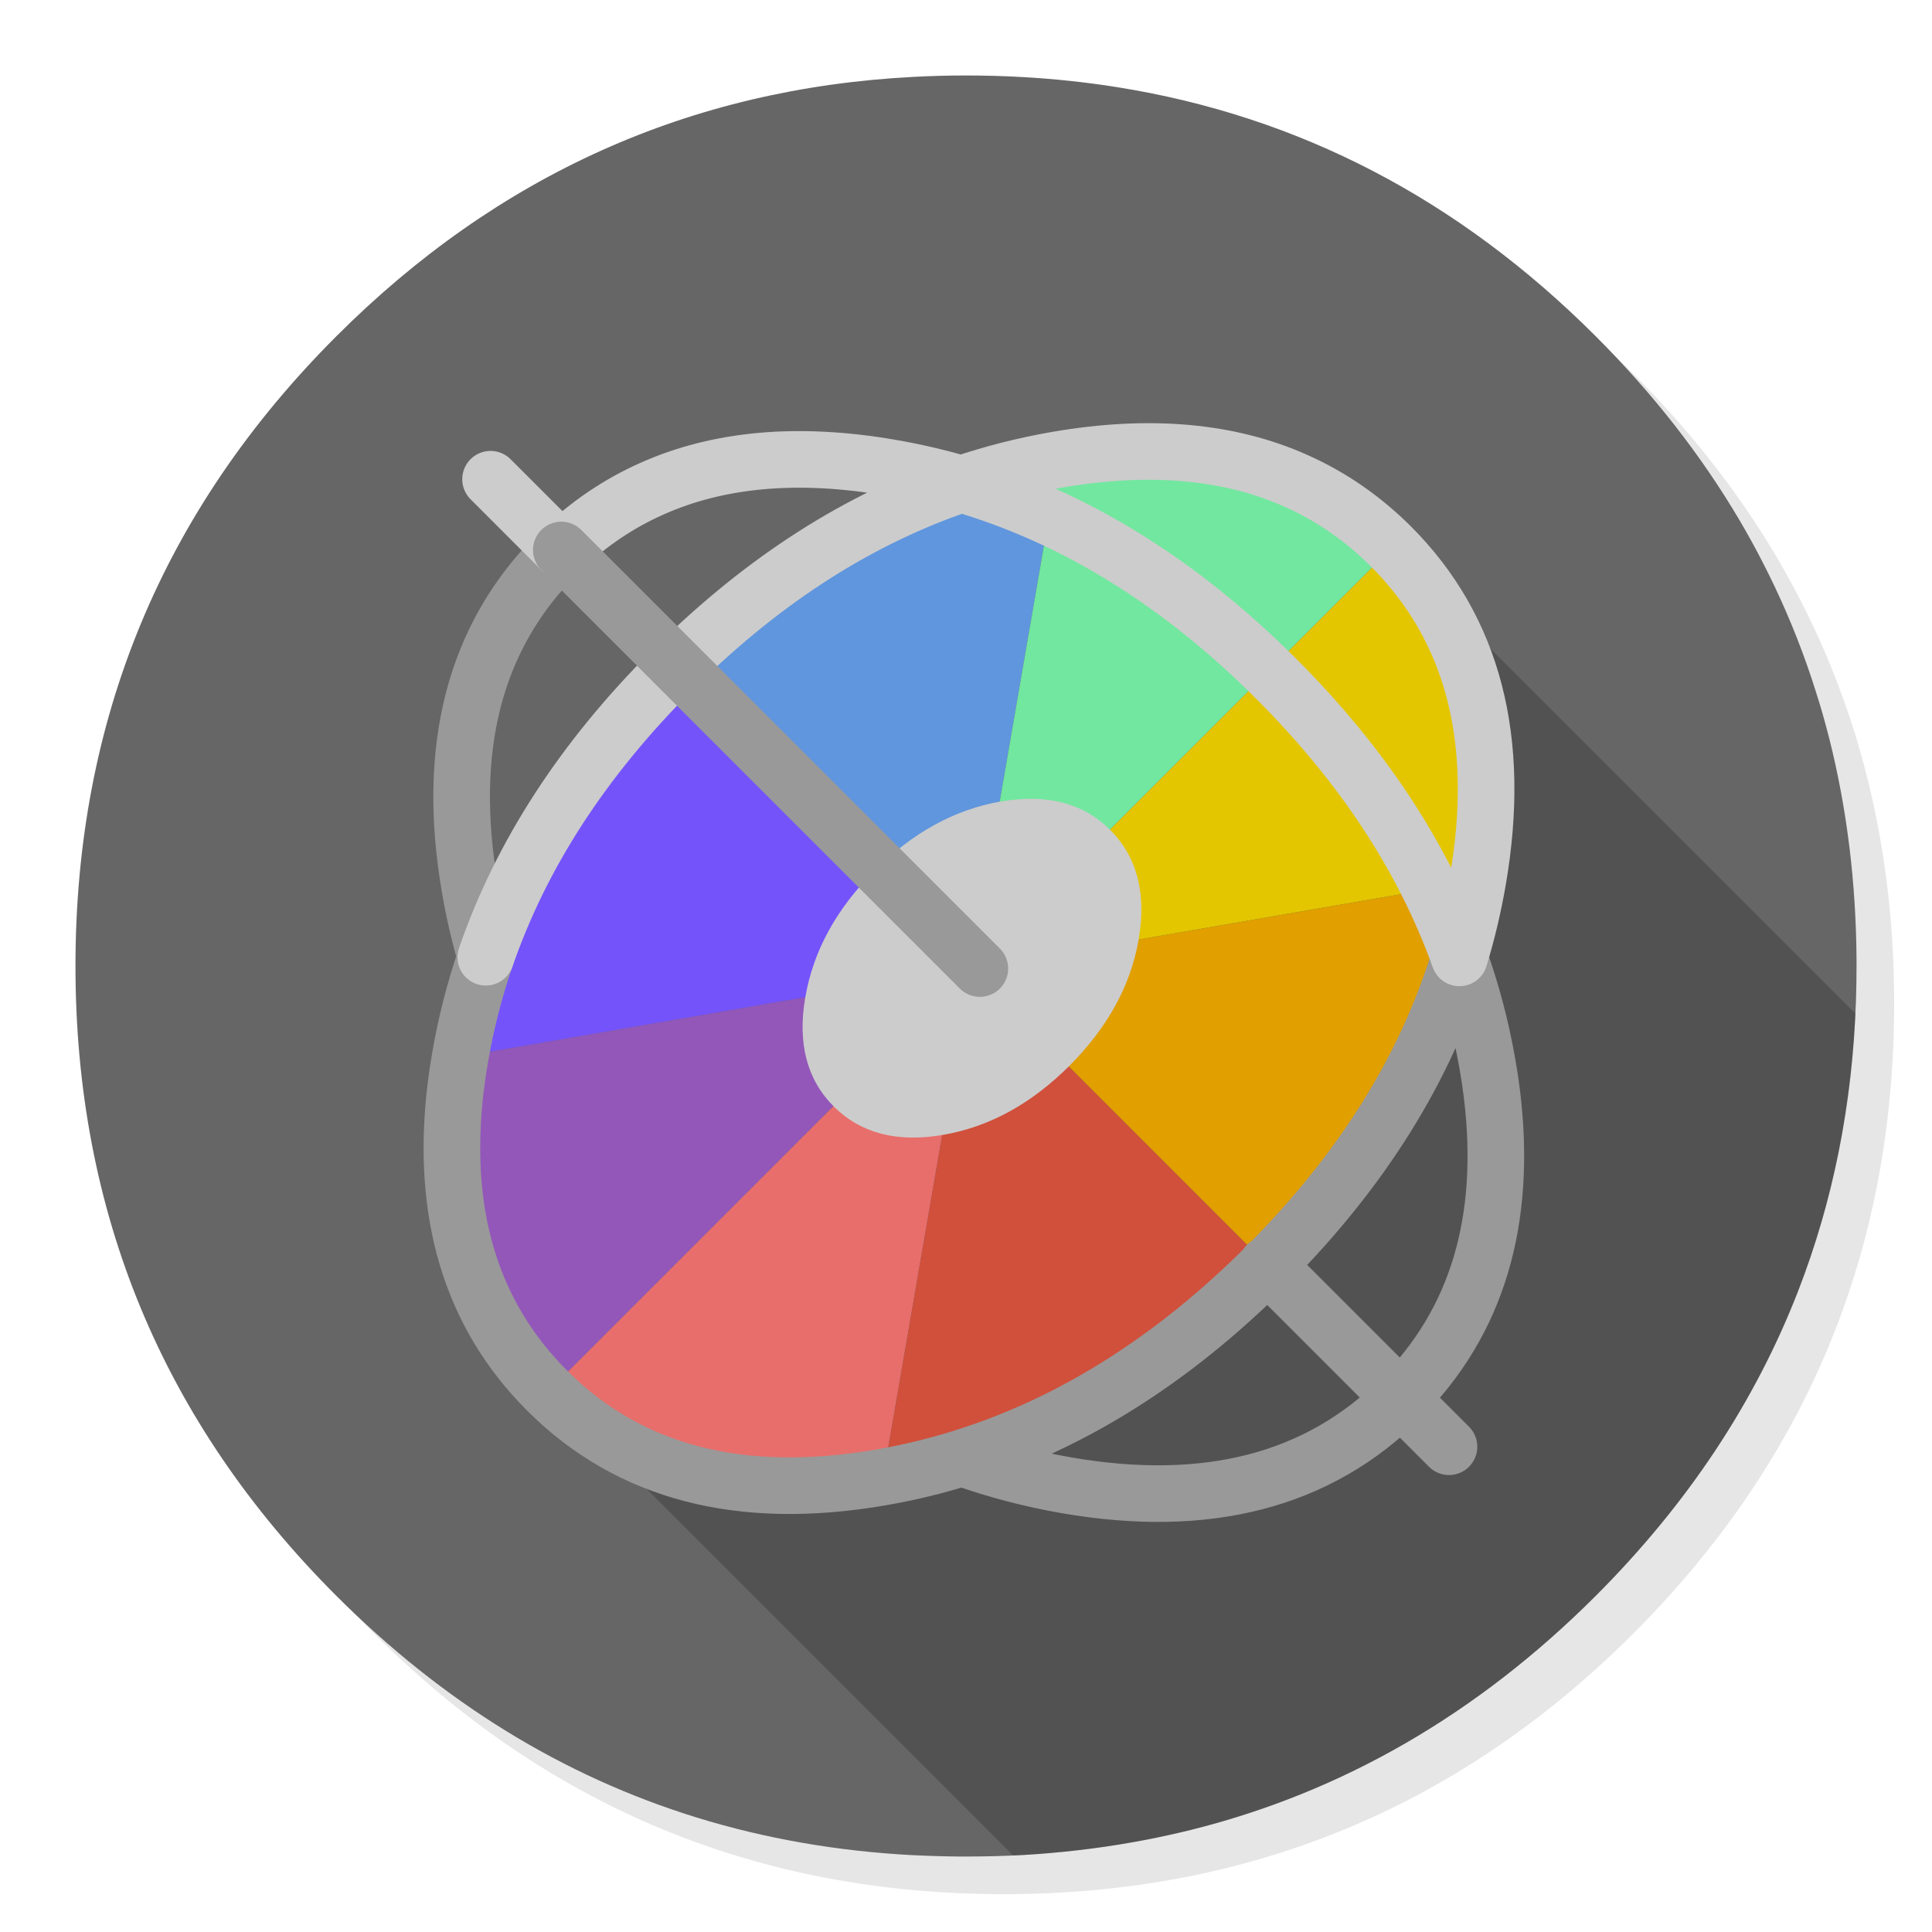 
<svg xmlns="http://www.w3.org/2000/svg" version="1.1" xmlns:xlink="http://www.w3.org/1999/xlink" preserveAspectRatio="none" x="0px" y="0px" width="1024px" height="1024px" viewBox="0 0 1024 1024">
<defs>
<g id="Layer8_0_FILL">
<path fill="#000000" fill-opacity="0.098" stroke="none" d="
M 969.6 351.25
Q 961 330.4 950.2 310.4 944.1 299.05 937.3 288 907.95 240.45 865.75 198.2 727.5 59.95 531.95 59.95 336.45 59.95 198.2 198.2 59.95 336.45 59.95 531.95 59.95 727.5 198.2 865.75 336.45 1003.95 531.95 1003.95 727.5 1003.95 865.75 865.75 941.9 789.55 976.1 696 1003.95 619.75 1003.95 531.95 1003.95 464.6 987.55 404 985.7 397.15 983.65 390.4 977.5 370.45 969.6 351.25 Z"/>
</g>

<g id="Layer7_0_FILL">
<path fill="#666666" stroke="none" d="
M 969.7 392
Q 967.95 385.15 966.05 378.4 964.526 373.114 962.85 367.85 960.379 359.903 957.6 352.05 947.85 324.5 934.45 298.4 928.65 287.05 922.15 276 891.5 224 845.8 178.25 736.8 69.25 592.15 46.2 567.65 42.3 542.1 40.85 527.2 40 512 40 497.9 40 484.1 40.75 306.55 49.95 178.25 178.25 40 316.5 40 512 40 707.55 178.25 845.8 263.04 930.557 369.35 963.35 423.888 980.163 484.1 983.3 484.3 983.3 484.5 983.3 496.65 983.9 509 984 510.5 984 512 984 527.25 984 542.1 983.2 545.6 983 549.05 982.75 579.1 980.6 607.75 975.05 619.55 972.75 631.15 969.9 751.75 939.85 845.8 845.8 918.7 772.85 953.15 684 980.9 612.4 983.7 530.5 984 521.3 984 512 984 511 984 510 984 509.5 984 509 983.65 447.7 969.7 392 Z"/>
</g>

<g id="Layer6_0_FILL">
<path fill="#000000" fill-opacity="0.2" stroke="none" d="
M 983.4 537.25
L 777 330.85 320 766.45 537 983.45
Q 539.556 983.337 542.1 983.2 545.6 983 549.05 982.75 579.1 980.6 607.75 975.05 619.55 972.75 631.15 969.9 751.75 939.85 845.8 845.8 918.7 772.85 953.15 684 979.749 615.37 983.4 537.25 Z"/>
</g>

<g id="Layer4_0_FILL">
<path fill="#D0503C" stroke="none" d="
M 514.6 513.35
L 468.2 782
Q 579.35 762.6 671.55 670.35
L 514.6 513.35 Z"/>

<path fill="#E86E6B" stroke="none" d="
M 467.6 782.1
Q 467.85 782.05 468.2 782
L 514.6 513.35 291.3 736.65
Q 356.45 801.3 467.6 782.1 Z"/>

<path fill="#9357B9" stroke="none" d="
M 290.8 736.15
Q 291.05 736.4 291.3 736.65
L 514.6 513.35 244.7 560
Q 225.7 671.1 290.8 736.15 Z"/>

<path fill="#7553FB" stroke="none" d="
M 244.85 559.4
Q 244.8 559.7 244.7 560
L 514.6 513.35 356.6 355.4
Q 264.15 447.9 244.85 559.4 Z"/>

<path fill="#6096DD" stroke="none" d="
M 561.2 243.5
Q 560.95 243.55 560.6 243.6 449.1 262.9 356.6 355.4
L 514.6 513.35 561.2 243.5 Z"/>

<path fill="#E19F00" stroke="none" d="
M 671.55 670.35
Q 763.8 578.1 783.25 466.9
L 514.6 513.35 671.55 670.35 Z"/>

<path fill="#E4C600" stroke="none" d="
M 783.25 466.9
Q 783.3 466.6 783.35 466.3 802.55 355.2 737.9 290.05
L 514.6 513.35 783.25 466.9 Z"/>

<path fill="#72E79F" stroke="none" d="
M 737.9 290.05
Q 737.65 289.8 737.4 289.55 672.3 224.5 561.2 243.5
L 514.6 513.35 737.9 290.05 Z"/>
</g>

<g id="Layer3_0_FILL">
<path fill="#CCCCCC" stroke="none" d="
M 588.6 440.05
Q 588.5 440 588.45 439.9 567.1 418.55 530.65 424.8 530.55 424.8 530.45 424.8 493.85 431.15 463.5 461.5 433.15 491.85 426.85 528.45 426.8 528.55 426.8 528.65 420.55 565.1 441.9 586.45 442 586.5 442.05 586.6 463.45 607.8 499.9 601.5 500 601.5 500.1 601.45 536.6 595.1 566.85 564.85 597.1 534.55 603.5 498.1 603.5 498 603.5 497.9 609.8 461.45 588.6 440.05 Z"/>
</g>

<path id="Layer2_0_1_STROKES" stroke="#999999" stroke-width="30" stroke-linejoin="round" stroke-linecap="round" fill="none" d="
M 773.525 507.7
Q 783.41 535.304 788.4 564.2 789.85 572.3 790.8 580.25 802.95 680.7 742.4 741.2
L 768 766.8
M 257.475 507.35
Q 248.593 533.115 243.95 560 242.5 568.1 241.55 576.05 229.4 676.5 289.95 737 355.25 802.35 467 783.05 488.801 779.273 509.875 772.7 596.773 745.627 671.3 671.1 671.55 670.85 671.8 670.6
L 671.55 670.35
M 773.525 507.7
Q 746.786 595.412 671.8 670.6
L 742.4 741.2
Q 677.1 806.55 565.35 787.25 536.996 782.338 509.875 772.7
M 257.475 507.35
Q 252.288 489.404 249.1 470.95 229.75 359.25 295.05 293.9 296.267 292.686 297.5 291.5"/>

<path id="Layer2_0_2_STROKES" stroke="#CCCCCC" stroke-width="30" stroke-linejoin="round" stroke-linecap="round" fill="none" d="
M 297.5 291.5
Q 318.966 270.873 345.35 259.1 398.7 235.2 472.15 247.9 491.106 251.175 509.525 256.575 534.348 248.167 560.2 243.7 633.65 231 687 254.9 714.9 267.35 737.3 289.7 802.6 355.05 783.25 466.75 779.656 487.551 773.525 507.7 745.156 428.506 676.5 359.85 599.573 282.923 509.525 256.575 428.74 283.874 358.75 352.75 357.304 354.196 355.85 355.65 285.528 425.972 257.475 507.35"/>

<path id="Symbole_4_0_Layer0_0_1_STROKES" stroke="#CCCCCC" stroke-width="30" stroke-linejoin="round" stroke-linecap="round" fill="none" d="
M 0 0
L 37.5 37.5"/>

<path id="Symbole_4_0_Layer0_0_2_STROKES" stroke="#999999" stroke-width="30" stroke-linejoin="round" stroke-linecap="round" fill="none" d="
M 37.5 37.5
L 259.35 259.35"/>
</defs>

<g transform="matrix( 1, 0, 0, 1, 0,0) ">
<use xlink:href="#Layer8_0_FILL"/>
</g>

<g transform="matrix( 1, 0, 0, 1, 0,0) ">
<use xlink:href="#Layer7_0_FILL"/>
</g>

<g transform="matrix( 1, 0, 0, 1, 0,0) ">
<use xlink:href="#Layer6_0_FILL"/>
</g>

<g transform="matrix( 1, 0, 0, 1, 0,0) ">
<use xlink:href="#Layer4_0_FILL"/>
</g>

<g transform="matrix( 1, 0, 0, 1, 0,0) ">
<use xlink:href="#Layer3_0_FILL"/>
</g>

<g transform="matrix( 1, 0, 0, 1, 0,0) ">
<use xlink:href="#Layer2_0_1_STROKES"/>

<use xlink:href="#Layer2_0_2_STROKES"/>
</g>

<g transform="matrix( 1, 0, 0, 1, 260,254) ">
<g transform="matrix( 1, 0, 0, 1, 0,0) ">
<use xlink:href="#Symbole_4_0_Layer0_0_1_STROKES"/>

<use xlink:href="#Symbole_4_0_Layer0_0_2_STROKES"/>
</g>
</g>
</svg>
